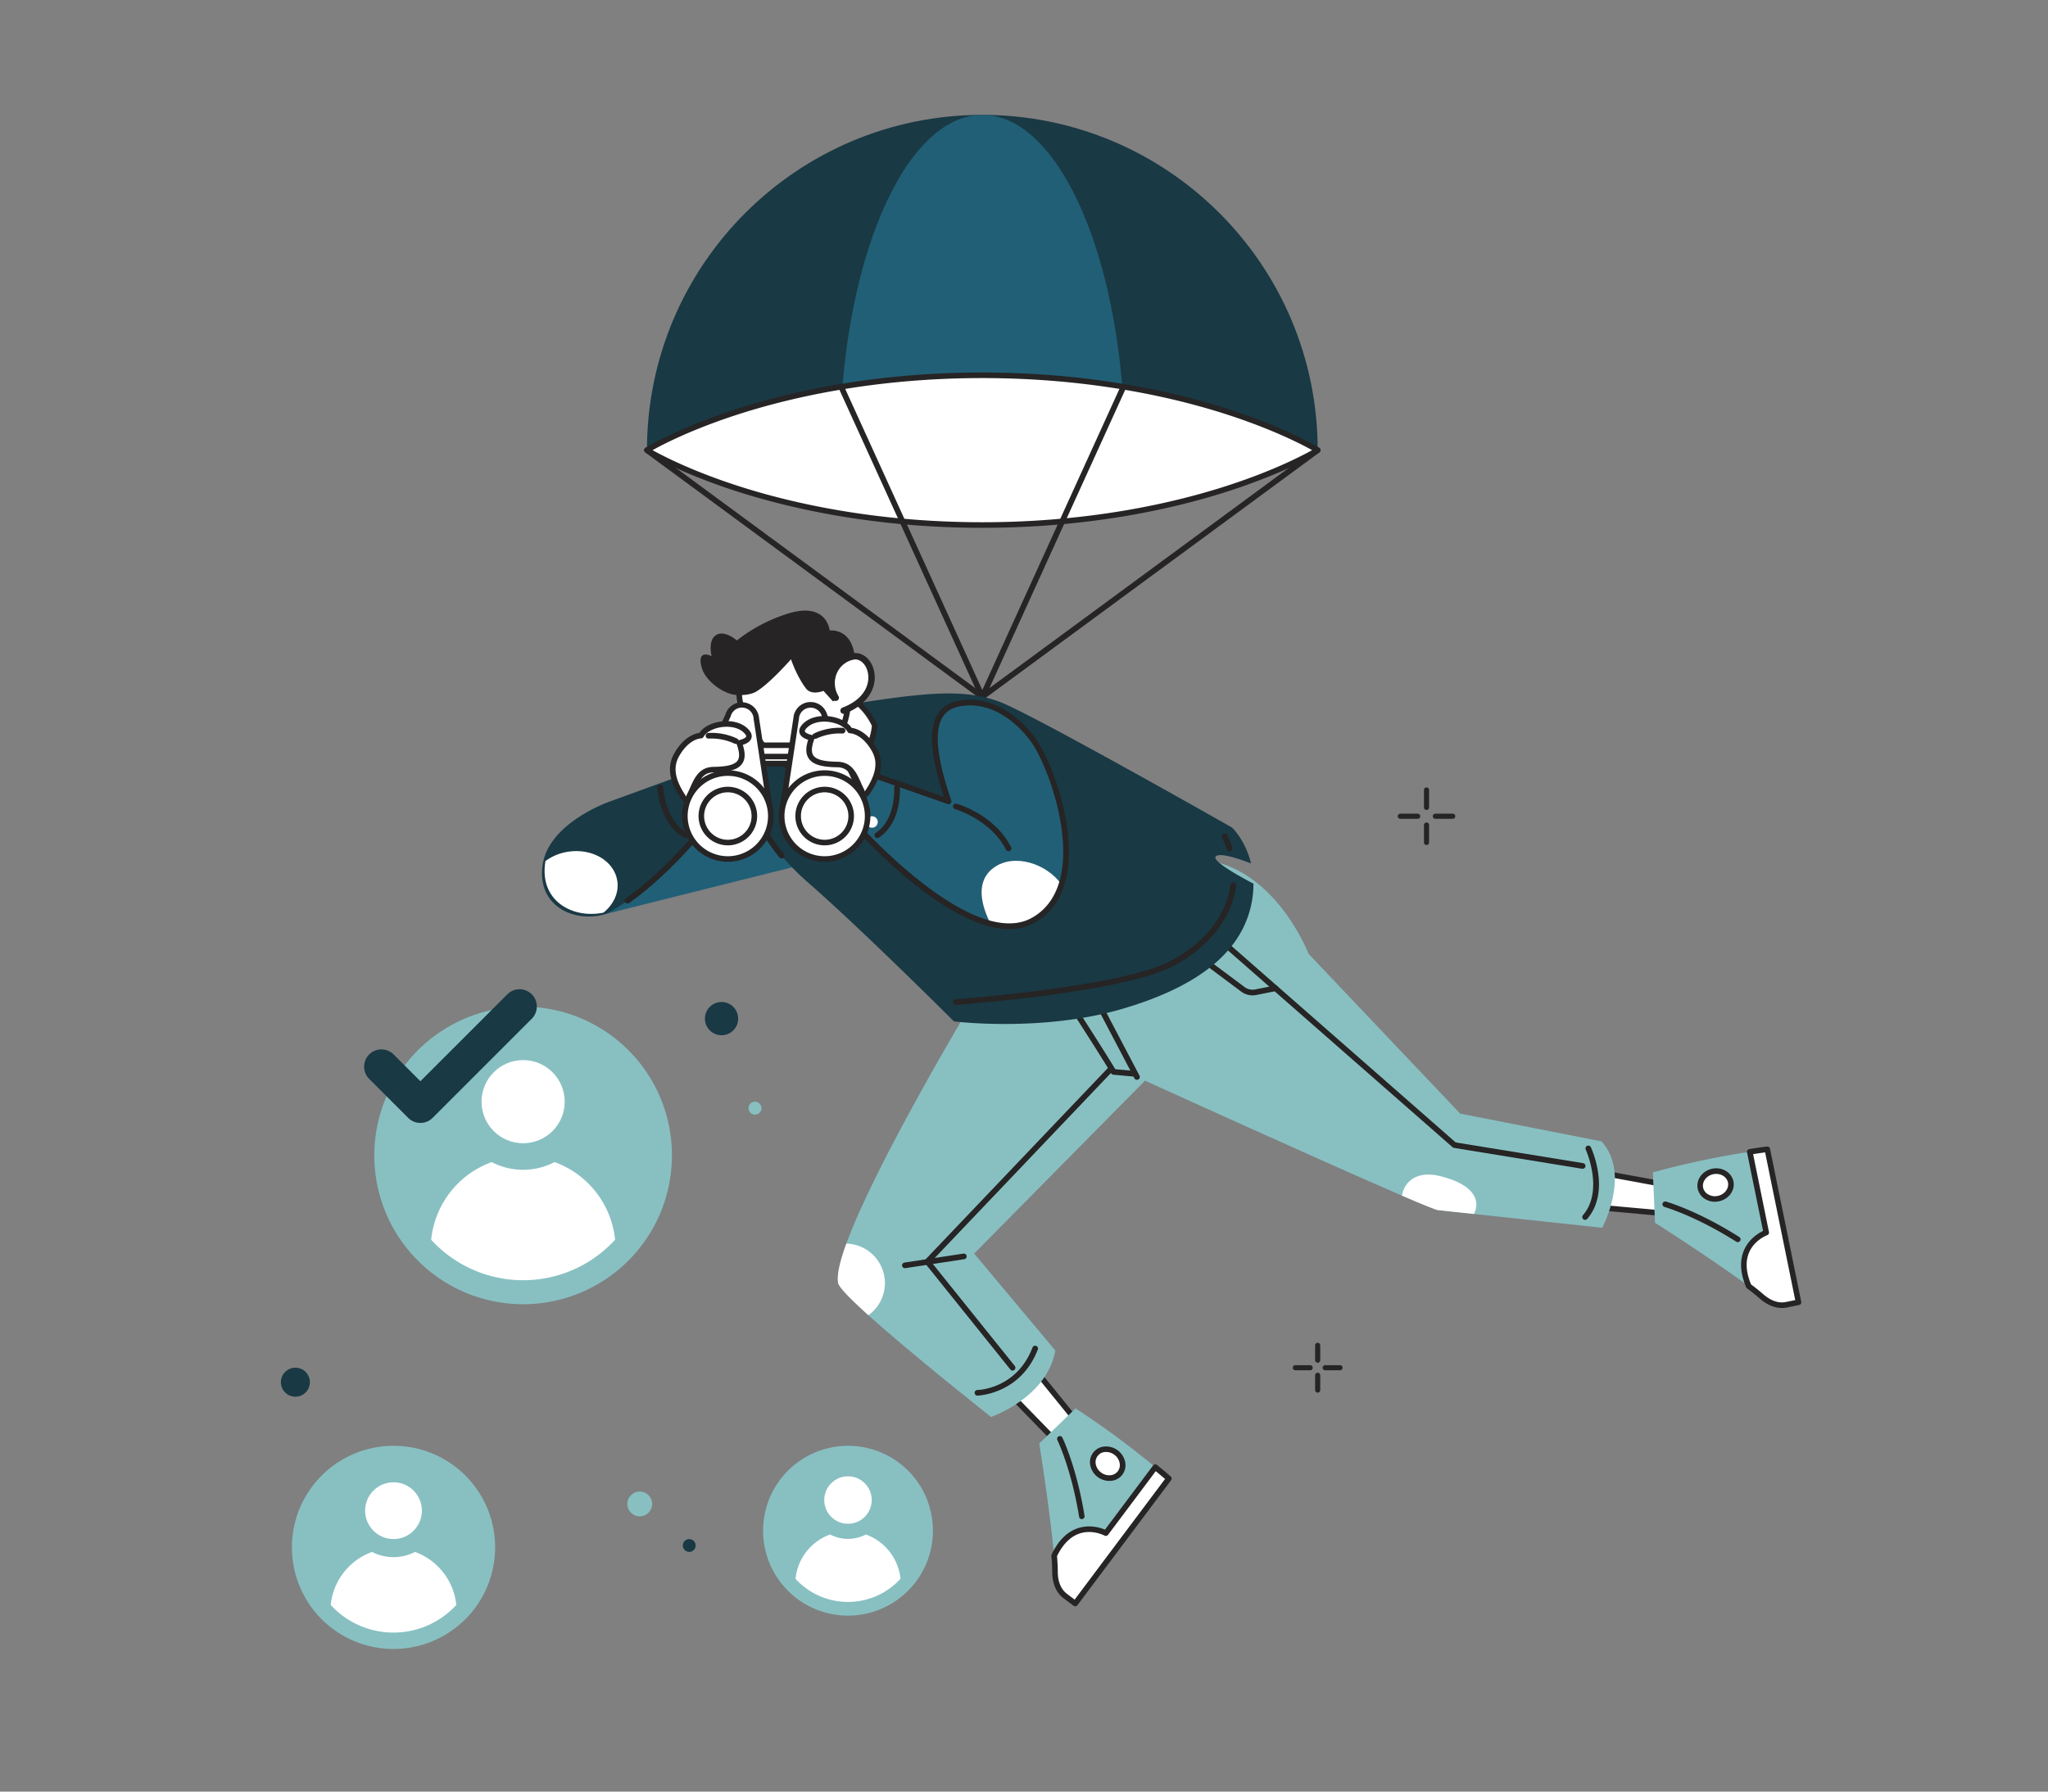 <?xml version="1.0" encoding="utf-8"?>
<svg id="EMPLOYEE_1" data-name="EMPLOYEE 1" viewBox="0 0 1600 1400" xmlns="http://www.w3.org/2000/svg">
  <rect x="0" y="0" width="1600" height="1400" fill="#808080" stroke="none"/>
  <defs>
    <style>.cls-1{fill:#88c0c2;}.cls-2{fill:#fff;}.cls-3{fill:#de9244;}.cls-4{fill:#262424;}</style>
  </defs>
  <title>Hiring People</title>
  <path class="cls-1" d="M386.8,1209.18a79.37,79.37,0,1,1-79.37-79.37A79.24,79.24,0,0,1,386.8,1209.18Z"/>
  <circle class="cls-2" cx="307.43" cy="1180.48" r="22.18"/>
  <path class="cls-2" d="M356.48,1254.14a66.5,66.5,0,0,1-98.11,0,49.33,49.33,0,0,1,32.29-41.42,36.35,36.35,0,0,0,33.53,0A49.33,49.33,0,0,1,356.48,1254.14Z"/>
  <path class="cls-1" d="M728.84,1196.15a66.34,66.34,0,1,1-66.34-66.34A66.23,66.23,0,0,1,728.84,1196.15Z"/>
  <circle class="cls-2" cx="662.49" cy="1172.17" r="18.54"/>
  <path class="cls-2" d="M703.5,1233.73a55.58,55.58,0,0,1-82,0,41.23,41.23,0,0,1,27-34.63,30.39,30.39,0,0,0,28,0A41.23,41.23,0,0,1,703.5,1233.73Z"/>
  <path class="cls-1" d="M524.94,902.91A116.25,116.25,0,1,1,408.69,786.66,116.06,116.06,0,0,1,524.94,902.91Z"/>
  <circle class="cls-2" cx="408.69" cy="860.88" r="32.49"/>
  <path class="cls-2" d="M480.54,968.76a97.4,97.4,0,0,1-143.7,0,72.25,72.25,0,0,1,47.3-60.67,53.25,53.25,0,0,0,49.11,0A72.25,72.25,0,0,1,480.54,968.76Z"/>
  <path class="cls-3" d="M288.56,843.21l30.33,30.33a13.5,13.5,0,0,0,19.09,0l77.33-77.33a13.5,13.5,0,1,0-19.09-19.09L328.44,844.9l-20.79-20.79a13.5,13.5,0,1,0-19.09,19.09h0Z" style="fill: rgb(25, 57, 68);"/>
  <polygon class="cls-2" points="788.78 1089.08 828.45 1129.81 843.56 1113.58 807.25 1068.76 788.78 1089.08"/>
  <path class="cls-4" d="M828.45,1132a2.18,2.18,0,0,1-1.56-.66l-39.67-40.72a2.18,2.18,0,0,1-.05-3l18.47-20.32a2.13,2.13,0,0,1,1.67-.71,2.17,2.17,0,0,1,1.63.8l36.3,44.82a2.17,2.17,0,0,1-.1,2.85L830,1131.29a2.17,2.17,0,0,1-1.57.69h0Zm-36.68-43,36.64,37.62,12.27-13.18-33.52-41.38Z"/>
  <path class="cls-1" d="M832.1,1247.11L840,1253l73.15-97.64s-3.89-3.4-10.59-8.9a673.29,673.29,0,0,0-62.3-45.88L811.91,1128s7.79,47.59,11.63,87.62c0.4,4.15.64,8.4,0.66,12.69C824.25,1236.58,827,1243.26,832.1,1247.11Z"/>
  <path class="cls-4" d="M845.2,1187.11a2.17,2.17,0,0,1-2.14-1.83c-6-37.06-16.84-59.73-17-60a2.17,2.17,0,1,1,3.91-1.9c0.46,0.94,11.23,23.48,17.33,61.16a2.17,2.17,0,0,1-1.8,2.49Z"/>
  <ellipse class="cls-2" cx="865.4" cy="1143.75" rx="10.83" ry="12.06" transform="translate(-568.84 1150.62) rotate(-53.16)"/>
  <path class="cls-4" d="M866.57,1157.22a15,15,0,0,1-9-3.05h0a14.87,14.87,0,0,1-5.75-9A12.24,12.24,0,0,1,863,1130.34a15.22,15.22,0,0,1,16,12,12.24,12.24,0,0,1-11.12,14.85Q867.19,1157.22,866.57,1157.22Zm-2.35-22.58q-0.43,0-.87,0a7.9,7.9,0,0,0-7.24,9.67,10.54,10.54,0,0,0,4.09,6.33h0a10.54,10.54,0,0,0,7.23,2.15,7.9,7.9,0,0,0,7.25-9.67,10.54,10.54,0,0,0-4.09-6.33A10.65,10.65,0,0,0,864.22,1134.64Z"/>
  <path class="cls-2" d="M832.1,1247.11L840,1253l73.15-97.64s-3.89-3.4-10.59-8.9L863.94,1198s-25.43-13.91-40.39,17.62c0.4,4.15.64,8.4,0.66,12.69C824.25,1236.58,827,1243.26,832.1,1247.11Z"/>
  <path class="cls-4" d="M840,1255.2a2.16,2.16,0,0,1-1.3-.43l-7.9-5.92h0c-5.59-4.19-8.71-11.47-8.76-20.5,0-4-.24-8.23-0.65-12.5a2.18,2.18,0,0,1,.2-1.14c5.16-10.87,12.12-17.8,20.69-20.58,9.17-3,17.49-.3,21,1.17l37.56-50.13a2.17,2.17,0,0,1,3.12-.38c6.66,5.46,10.61,8.92,10.65,8.95a2.17,2.17,0,0,1,.31,2.94l-73.15,97.64A2.17,2.17,0,0,1,840,1255.2Zm-6.59-9.83,6.16,4.61,70.63-94.28c-1.47-1.26-3.95-3.36-7.26-6.1l-37.25,49.72a2.17,2.17,0,0,1-2.78.6c-0.09,0-9.3-4.93-19.33-1.65-7.22,2.36-13.21,8.33-17.79,17.75,0.38,4.19.59,8.32,0.61,12.28,0,7.63,2.54,13.69,7,17h0Z"/>
  <path class="cls-1" d="M894.48,844.51L761.06,979.57l63.42,75.77c-6.59,37.07-50.24,51.89-50.24,51.89s-61-48.1-95.8-79.49c-13.4-12.07-22.93-21.68-23.62-25.11-1.22-6.08,1.35-17,6.39-30.84,23.11-63.47,98.21-188.23,98.21-188.23,31.29-54.36,99.65-75.77,129.3-28S894.48,844.51,894.48,844.51Z"/>
  <path class="cls-2" d="M691.33,1002.65a30.82,30.82,0,0,1-12.89,25.09c-13.4-12.07-22.93-21.68-23.62-25.11-1.22-6.08,1.35-17,6.39-30.84A30.87,30.87,0,0,1,691.33,1002.65Z"/>
  <path class="cls-4" d="M791.08,1071a2.21,2.21,0,0,1-1.73-.83l-66.6-82.92a2.21,2.21,0,0,1,.12-2.91L866.52,833.53a2.21,2.21,0,0,1,3.2,3.05L727.42,986l65.38,81.41A2.21,2.21,0,0,1,791.08,1071Z"/>
  <path class="cls-4" d="M886.29,841.3h-0.2l-16.27-1.48a2.21,2.21,0,0,1-1.7-1.07c-10.22-17-33.75-53.32-34-53.68a2.21,2.21,0,0,1,3.71-2.41c0.23,0.36,22.95,35.39,33.49,52.85l15.16,1.38A2.21,2.21,0,0,1,886.29,841.3Z"/>
  <path class="cls-4" d="M707,991a2.21,2.21,0,0,1-.33-4.4l46-7a2.21,2.21,0,1,1,.67,4.37l-46,7Z"/>
  <path class="cls-4" d="M763.65,1090.59a2.21,2.21,0,0,1,0-4.42c1.26,0,30.69-1.1,43-33.19a2.21,2.21,0,1,1,4.13,1.59c-13.44,34.93-46.74,36-47.07,36h0Z"/>
  <polygon class="cls-2" points="1246.95 943.36 1303.57 948.46 1304.47 926.3 1247.74 915.91 1246.95 943.36"/>
  <path class="cls-4" d="M1303.57,950.64h-0.2l-56.62-5.1a2.18,2.18,0,0,1-2-2.23l0.79-27.45a2.18,2.18,0,0,1,2.57-2.08l56.73,10.39a2.18,2.18,0,0,1,1.78,2.23l-0.91,22.16A2.18,2.18,0,0,1,1303.57,950.64Zm-54.39-9.26,52.31,4.71,0.74-18-52.38-9.6Z"/>
  <path class="cls-1" d="M1395.4,1019.58l9.67-2-24.39-119.54s-5.13.64-13.69,2a673.29,673.29,0,0,0-75.68,16.08l1.67,39.4s40.75,25.79,73.22,49.52c3.37,2.46,6.7,5.1,9.93,7.94C1382.32,1018.45,1389.11,1020.86,1395.4,1019.58Z"/>
  <path class="cls-4" d="M1357.63,970.65a2.16,2.16,0,0,1-1.16-.34c-31.68-20.13-55.84-27.09-56.08-27.16a2.17,2.17,0,0,1,1.18-4.19c1,0.28,25,7.2,57.23,27.68A2.17,2.17,0,0,1,1357.63,970.65Z"/>
  <ellipse class="cls-2" cx="1340.27" cy="926.03" rx="12.06" ry="10.83" transform="translate(-158.05 286.59) rotate(-11.53)"/>
  <path class="cls-4" d="M1339.74,939.09a14.59,14.59,0,0,1-7.4-2,12.39,12.39,0,0,1-6-8.24c-1.43-7,3.66-14,11.35-15.59s15.11,2.87,16.55,9.9-3.66,14-11.35,15.59h0A15.66,15.66,0,0,1,1339.74,939.09Zm2.69-2.45h0Zm-1.65-19.32a11.21,11.21,0,0,0-2.24.23c-5.34,1.09-8.91,5.78-8,10.46a8.09,8.09,0,0,0,4,5.36,10.53,10.53,0,0,0,7.45,1.15h0c5.34-1.09,8.91-5.78,8-10.46C1349.13,920,1345.24,917.32,1340.78,917.32Z"/>
  <path class="cls-2" d="M1395.4,1019.58l9.67-2-24.39-119.54s-5.13.64-13.69,2l12.87,63.11s-27.29,9.77-13.67,41.9c3.37,2.46,6.7,5.1,9.93,7.94C1382.32,1018.45,1389.11,1020.86,1395.4,1019.58Z"/>
  <path class="cls-4" d="M1392.06,1022.09c-5.77,0-11.81-2.57-17.37-7.45-3-2.66-6.31-5.28-9.77-7.81a2.17,2.17,0,0,1-.72-0.91c-4.7-11.08-5.25-20.88-1.63-29.13,3.87-8.83,11.4-13.27,14.82-14.91l-12.52-61.37a2.17,2.17,0,0,1,1.79-2.58c8.5-1.35,13.71-2,13.76-2a2.18,2.18,0,0,1,2.4,1.72l24.39,119.54a2.17,2.17,0,0,1-1.7,2.57l-9.67,2A18.81,18.81,0,0,1,1392.06,1022.09ZM1368,1003.68c3.39,2.5,6.61,5.08,9.59,7.7,5.74,5,11.92,7.2,17.4,6.08h0l7.54-1.54L1379,900.49c-1.91.26-5.14,0.72-9.38,1.38L1382,962.74a2.18,2.18,0,0,1-1.4,2.48c-0.09,0-9.86,3.68-14.07,13.36C1363.49,985.55,1364,994,1368,1003.68Z"/>
  <path class="cls-1" d="M1251.68,959.41l-100.11-10.77c-14.62-1.57-25.63-2.76-28.1-3-1.79-.19-12.42-4.55-28.26-11.37-62.69-27-206.95-92.67-206.95-92.67S841,751.72,840.43,750.34c-18.24-47.34,18.74-74.46,85.31-78.9s96.65,74,96.65,74l118.34,124.76,110.45,21.69C1274.36,917.49,1251.68,959.41,1251.68,959.41Z"/>
  <path class="cls-4" d="M888.26,843.77a2.21,2.21,0,0,1-2-1.18L855.51,784a2.21,2.21,0,0,1,3.92-2.06l30.79,58.57A2.21,2.21,0,0,1,888.26,843.77Z"/>
  <path class="cls-2" d="M1151.57,948.64c-14.62-1.57-25.63-2.76-28.1-3-1.79-.19-12.42-4.55-28.26-11.37,2-11.08,11.7-19.69,29.74-15.26C1151.91,925.6,1156.75,938.15,1151.57,948.64Z"/>
  <path class="cls-4" d="M1236.39,913.3a2.22,2.22,0,0,1-.36,0L1135.94,897a2.21,2.21,0,0,1-1.1-.52L955.35,739.18a2.21,2.21,0,0,1,2.92-3.33l179,156.88,99.47,16.17A2.21,2.21,0,0,1,1236.39,913.3Z"/>
  <path class="cls-4" d="M978.63,777.82a15,15,0,0,1-9-3l-30.46-22.74a2.21,2.21,0,1,1,2.65-3.54l30.46,22.74a10.55,10.55,0,0,0,8.36,1.89l15.39-3.06a2.21,2.21,0,0,1,.86,4.34l-15.39,3.06A14.94,14.94,0,0,1,978.63,777.82Z"/>
  <path class="cls-4" d="M1238.36,953.24a2.21,2.21,0,0,1-1.68-3.65c16.61-19.37,2.28-51.06,2.14-51.38a2.21,2.21,0,0,1,4-1.86c0.65,1.4,15.67,34.58-2.79,56.12A2.21,2.21,0,0,1,1238.36,953.24Z"/>
  <polygon class="cls-3" points="467.32 710.78 473.43 714.17 622.22 676.89 600.22 580.26 464.05 647.22 467.32 710.78" style="fill: rgb(33, 95, 118);"/>
  <path class="cls-3" d="M550.72,645.2s-37.25,48-77.29,69c-1.32.39-2.65,0.73-4,1-24.13,5-50.5-9.22-45.34-40.17a0.61,0.61,0,0,1,0-.13c5.55-32.58,52.64-48.69,52.64-48.69l59.49-21.67Z" style="fill: rgb(25, 57, 68);"/>
  <path class="cls-4" d="M490.22,706a2.21,2.21,0,0,1-1.27-4c29.43-20.71,54.68-51.47,59.28-57.22l-14-39.54a2.21,2.21,0,1,1,4.17-1.48l14.46,40.69a2.21,2.21,0,0,1-.34,2.1c-0.28.36-28,35.87-61,59.07A2.2,2.2,0,0,1,490.22,706Z"/>
  <path class="cls-2" d="M 471.44 713.17 C 447.31 718.17 420.94 703.95 426.1 673 C 426.095 672.957 426.095 672.913 426.1 672.87 C 431.408 668.947 437.613 666.413 444.15 665.5 C 463 662.74 480 673 482.29 688.42 C 483.67 697.77 479.28 706.86 471.44 713.17 Z"/>
  <path class="cls-4" d="M535.29,654.89a2.2,2.2,0,0,1-1.17-.33c-19.17-11.92-20.4-37.85-20.44-38.95a2.21,2.21,0,0,1,4.42-.18c0,0.25,1.21,24.71,18.36,35.37A2.21,2.21,0,0,1,535.29,654.89Z"/>
  <path class="cls-2" d="M533.84,642.32a5.13,5.13,0,0,0,5,4.49,4,4,0,0,0,4-4.49,5.13,5.13,0,0,0-5-4.49A4,4,0,0,0,533.84,642.32Z"/>
  <path class="cls-3" d="M1029.44,351.77h-524c0-144.69,117.3-262,262-262S1029.44,207.08,1029.44,351.77Z" style="fill: rgb(25, 57, 68);"/>
  <path class="cls-1" d="M878.77,351.77H656.13c0-144.69,49.84-262,111.32-262S878.77,207.08,878.77,351.77Z" style="fill: rgb(33, 95, 118);"/>
  <path class="cls-2" d="M1029.44,351.77s-94.37,58.5-262,58.5-262-58.5-262-58.5,94.38-58.5,262-58.5S1029.44,351.77,1029.44,351.77Z"/>
  <path class="cls-4" d="M767.45,412.44c-86.87,0-153.73-16-194.53-29.36-44.28-14.54-68.37-29.32-68.61-29.47a2.18,2.18,0,0,1,0-3.7c0.24-.15,24.33-14.93,68.61-29.47,40.79-13.39,107.66-29.36,194.53-29.36s153.74,16,194.53,29.36c44.28,14.54,68.37,29.32,68.6,29.47a2.17,2.17,0,0,1,0,3.7c-0.24.15-24.33,14.93-68.6,29.47C921.19,396.48,854.32,412.44,767.45,412.44ZM509.81,351.77c7.85,4.38,30,15.87,64.65,27.24,40.46,13.27,106.79,29.08,193,29.08S920,392.28,960.45,379c34.68-11.37,56.8-22.86,64.64-27.24-7.85-4.38-30-15.87-64.64-27.24-40.46-13.27-106.79-29.08-193-29.08s-152.53,15.82-193,29.08C539.77,335.9,517.65,347.39,509.81,351.77Z"/>
  <path class="cls-4" d="M767.45,546.72a2.21,2.21,0,0,1-1.31-.43l-262-192.73a2.21,2.21,0,0,1,2.62-3.56l255.15,187.7L655.13,303.11a2.21,2.21,0,0,1,4-1.83l110.3,242.31A2.21,2.21,0,0,1,767.45,546.72Z"/>
  <path class="cls-4" d="M767.45,546.72a2.21,2.21,0,0,1-2-3.13l110.3-242.31a2.21,2.21,0,0,1,4,1.83L773,537.69,1028.13,350a2.21,2.21,0,1,1,2.62,3.56l-262,192.73A2.2,2.2,0,0,1,767.45,546.72Z"/>
  <path class="cls-3" d="M979.26,690.51A76.44,76.44,0,0,1,978,704.58C971.2,741.52,939.81,769.83,877,788.3s-131.73,9.85-131.73,9.85-70.79-70.79-114.5-109-57.66-84.09-35.91-115.91c0,0,37.76-18.28,87.62-25.67s73.87-8,97.88.62,182.2,98.49,182.2,98.49,10.44,9.86,14.8,28c-7.84-3-24.57-8.92-27.61-5.37S969.08,685.21,979.26,690.51Z" style="fill: rgb(25, 57, 68);"/>
  <path class="cls-4" d="M610.7,670.88a2.21,2.21,0,0,1-1.71-.8c-26-31.48-33.28-65.88-19.56-92a2.21,2.21,0,0,1,3.92,2.06c-12.87,24.51-5.74,57.09,19.05,87.15A2.21,2.21,0,0,1,610.7,670.88Z"/>
  <path class="cls-4" d="M960.56,665.17a2.21,2.21,0,0,1-2.1-1.52,75.22,75.22,0,0,0-3.67-9,2.21,2.21,0,0,1,4-1.93,79.45,79.45,0,0,1,3.89,9.57A2.21,2.21,0,0,1,960.56,665.17Z"/>
  <path class="cls-4" d="M746.77,785.21a2.21,2.21,0,0,1-.16-4.42c1.29-.09,129.32-9.54,167.8-29.75,26.73-14,43.82-35.72,46.89-59.47a2.21,2.21,0,1,1,4.39.57c-3.25,25.19-21.19,48.09-49.22,62.82-39.29,20.64-164.24,29.87-169.54,30.25h-0.16Z"/>
  <path class="cls-2" d="M683.37,566.9A47.87,47.87,0,0,1,663,602c-6-11.05-16.68-23.9-16.68-23.9-3.61,11.16-3.19,24.21-2.27,29.93-23.12,1.08-32.18-18.53-32.18-18.53-4.07-21.28,8.5-42.4,23.75-46.8C669.38,533,683.37,566.9,683.37,566.9Z"/>
  <path class="cls-4" d="M642.29,610.25c-22.91,0-32.25-19.63-32.34-19.83a2.18,2.18,0,0,1-.16-0.5c-4.48-23.46,9.73-44.81,25.28-49.3,35.17-10.16,50.17,25.1,50.32,25.45a2.18,2.18,0,0,1,.16,1,50.27,50.27,0,0,1-21.23,36.68,2.17,2.17,0,0,1-3.18-.74c-4-7.41-10.28-15.77-13.8-20.26a72.38,72.38,0,0,0-1.09,24.91,2.17,2.17,0,0,1-2,2.52C643.55,610.24,642.91,610.25,642.29,610.25ZM614,588.82c1.05,2.1,9,16.76,27.63,17.08-0.65-6.43-.71-18,2.67-28.47a2.18,2.18,0,0,1,3.74-.72,187.58,187.58,0,0,1,15.69,22.06,45.73,45.73,0,0,0,17.42-31.53c-1.86-4.13-15.23-31-44.88-22.45C622.6,548.74,610.24,568.37,614,588.82Z"/>
  <path class="cls-3" d="M829.28,691.1c-3.75,11.8-10.71,21.75-22.16,28.1-9.79,5.43-21.24,5.67-33.27,2.59-47.71-12.21-104.67-76.59-104.67-76.59l10-40.69,61.84,21.67c-13.74-40.17-16.87-70.63,6.87-76.11,20.61-4.75,42.81,5.82,59.19,28C819.65,595,841.45,652.8,829.28,691.1Z" style="fill: rgb(33, 95, 118);"/>
  <path class="cls-2" d="M829.28,691.1c-3.75,11.8-10.71,21.75-22.16,28.1-9.79,5.43-21.24,5.67-33.27,2.59-6.85-13.68-12.51-32.87,2.62-43.82C792.35,666.48,817.72,674.86,829.28,691.1Z"/>
  <path class="cls-4" d="M788.44,726a61.16,61.16,0,0,1-15.14-2c-47.82-12.24-103.43-74.62-105.78-77.27a2.21,2.21,0,0,1-.49-2l10-40.69a2.21,2.21,0,0,1,2.88-1.56l57.57,20.17c-10.32-31.43-12-51.71-5.43-63.61,3.19-5.74,8.35-9.46,15.33-11.07,21.5-5,44.47,5.83,61.47,28.85,6.13,8.3,14.91,26.76,20.71,49.27,4.63,18,8.7,44,1.78,65.73h0c-4.22,13.29-12,23.17-23.2,29.37A40.1,40.1,0,0,1,788.44,726ZM671.61,644.59c7,7.65,59.25,63.92,102.79,75.06,12.42,3.18,23.07,2.38,31.65-2.38,10.15-5.63,17.25-14.66,21.13-26.84h0c11.94-37.58-9.89-94.86-21.83-111-15.91-21.56-37.19-31.71-56.91-27.17-5.79,1.34-9.87,4.25-12.46,8.91-6.17,11.11-3.82,32.15,7.19,64.33a2.21,2.21,0,0,1-2.82,2.8L680.78,607.4ZM829.28,691.1h0Z"/>
  <path class="cls-4" d="M787.94,665.17a2.21,2.21,0,0,1-2-1.21c-11.9-23.51-39.52-31.59-39.8-31.67a2.21,2.21,0,0,1,1.2-4.26c1.21,0.34,29.75,8.65,42.54,33.93A2.21,2.21,0,0,1,787.94,665.17Z"/>
  <path class="cls-4" d="M685.42,654.89a2.21,2.21,0,0,1-1.23-4.05c15.86-10.57,14.4-34.92,14.38-35.16a2.21,2.21,0,0,1,4.41-.3c0.08,1.1,1.67,27.14-16.34,39.15A2.2,2.2,0,0,1,685.42,654.89Z"/>
  <circle class="cls-2" cx="681.26" cy="642.32" r="4.49"/>
  <path class="cls-2" d="M588.37,570.83C599,588.67,615,608.52,635.79,594.52c24.77-16.65,33.19-43.62,21.54-69.15S627.24,491,598.17,508.15a51.56,51.56,0,0,0-7,5c-15.3,12.92-17.32,31.56-8.25,48.08C584.53,564.17,586.35,567.47,588.37,570.83Z"/>
  <path class="cls-4" d="M621.82,601.42a22.61,22.61,0,0,1-4.95-.55c-13.54-3-23.81-18-30.36-28.92-2-3.4-3.92-6.8-5.52-9.72-10-18.29-6.68-37.75,8.75-50.79a54,54,0,0,1,7.32-5.17c14.31-8.45,26.89-11.06,37.36-7.77,10.09,3.17,18.46,11.91,24.88,26,12.07,26.43,3.31,54.64-22.3,71.86C632,599.72,626.87,601.42,621.82,601.42Zm3.33-99.94c-7.58,0-16.24,2.86-25.88,8.55a49.63,49.63,0,0,0-6.73,4.75c-13.76,11.62-16.73,29-7.74,45.37,1.65,3,3.43,6.23,5.44,9.57h0c6.14,10.27,15.67,24.24,27.58,26.91,5.52,1.24,11,0,16.75-3.91,23.75-16,31.91-42.05,20.77-66.44-6-13.06-13.23-20.78-22.22-23.61A26.43,26.43,0,0,0,625.15,501.48Z"/>
  <path class="cls-4" d="M667.51,526.42a86.21,86.21,0,0,1-3.75,14.49l-13.08,7.14-7.34-8.19s-8.73,3.62-13.2-1.32a3.69,3.69,0,0,1-.3-0.35c-1.34-1.68-7-9.29-11.89-23,0,0-16.3,18.69-26.94,25.11-3.82,2.31-9.24,3-14.63,2.85-10.78-.23-25.11-10.91-28.1-21.27l-0.06-.2c-4.21-15.26,7.74-8.92,7.74-8.92s-3.22-12.37,3.52-16.52,16.21,4.23,16.21,4.23a124,124,0,0,1,40.94-21.3c29.53-8.7,31.56,13.5,31.56,13.5S671.53,489.72,667.51,526.42Z"/>
  <path class="cls-2" d="M652.93,545.23c-6.13-10.08-3.28-23.43,6.76-29.62a19.64,19.64,0,0,1,6.94-2.67c14.81-2.61,25.7,29.63-7.57,42.37Z"/>
  <path class="cls-4" d="M659.05,557.82a2.51,2.51,0,0,1-.9-4.85c18.34-7,22-19.76,19.57-28.55-1.66-6-6.14-9.8-10.67-9a17.21,17.21,0,0,0-6.06,2.33c-8.76,5.4-11.42,17.15-5.93,26.19a2.51,2.51,0,1,1-4.29,2.61c-6.92-11.38-3.52-26.21,7.58-33.06a22.2,22.2,0,0,1,7.82-3c7.12-1.25,14,4,16.37,12.61,3.23,11.67-2.51,26.88-22.61,34.57A2.5,2.5,0,0,1,659.05,557.82Z"/>
  <rect class="cls-2" x="593.27" y="582.35" width="25.83" height="14.29"/>
  <path class="cls-4" d="M619.1,598.82H593.27a2.17,2.17,0,0,1-2.17-2.17V582.35a2.17,2.17,0,0,1,2.17-2.17H619.1a2.17,2.17,0,0,1,2.17,2.17v14.29A2.17,2.17,0,0,1,619.1,598.82Zm-23.65-4.35h21.48v-9.94H595.45v9.94Z"/>
  <rect class="cls-2" x="593.27" y="591.19" width="25.83" height="5.45"/>
  <path class="cls-4" d="M619.1,598.82H593.27a2.17,2.17,0,0,1-2.17-2.17v-5.45a2.17,2.17,0,0,1,2.17-2.17H619.1a2.17,2.17,0,0,1,2.17,2.17v5.45A2.17,2.17,0,0,1,619.1,598.82Zm-23.65-4.35h21.48v-1.1H595.45v1.1Z"/>
  <path class="cls-2" d="M675,624l-63.35,5.87L622,561.25a11.28,11.28,0,0,1,22.16-2,0,0,0,0,0,0,0Z"/>
  <path class="cls-4" d="M611.6,632.09a2.17,2.17,0,0,1-2.15-2.5L619.85,561a13.45,13.45,0,0,1,26.38-2.52l30.69,64.62a2.17,2.17,0,0,1-1.76,3.1l-63.35,5.87h-0.2ZM633.26,553a9.1,9.1,0,0,0-9.07,8.44c0,0.06,0,.12,0,0.18l-10,65.92,57.49-5.33-29.43-62h0a2.31,2.31,0,0,1-.15-0.42h0A9.11,9.11,0,0,0,633.26,553Z"/>
  <circle class="cls-2" cx="644.27" cy="637.68" r="33.57"/>
  <path class="cls-4" d="M644.27,673.43A35.75,35.75,0,1,1,680,637.68,35.79,35.79,0,0,1,644.27,673.43Zm0-67.15a31.4,31.4,0,1,0,31.4,31.4A31.44,31.44,0,0,0,644.27,606.28Z"/>
  <circle class="cls-2" cx="644.27" cy="637.68" r="20.72"/>
  <path class="cls-4" d="M644.27,660.58a22.89,22.89,0,1,1,22.89-22.89A22.92,22.92,0,0,1,644.27,660.58Zm0-41.44a18.54,18.54,0,1,0,18.54,18.54A18.57,18.57,0,0,0,644.27,619.14Z"/>
  <path class="cls-2" d="M537.95,624l63.35,5.87-10.41-68.66a11.28,11.28,0,0,0-22.16-2,0,0,0,0,1,0,0Z"/>
  <path class="cls-4" d="M601.3,632.09h-0.2l-63.35-5.87a2.17,2.17,0,0,1-1.76-3.1l30.69-64.62A13.45,13.45,0,0,1,593,561l10.4,68.58A2.17,2.17,0,0,1,601.3,632.09Zm-60.05-9.93,57.49,5.33-10-65.92c0-.06,0-0.12,0-0.18a9.1,9.1,0,0,0-17.89-1.63h0a2.25,2.25,0,0,1-.15.42h0Z"/>
  <circle class="cls-2" cx="568.63" cy="637.68" r="33.57"/>
  <path class="cls-4" d="M568.63,673.43a35.75,35.75,0,1,1,35.75-35.75A35.79,35.79,0,0,1,568.63,673.43Zm0-67.15a31.4,31.4,0,1,0,31.4,31.4A31.44,31.44,0,0,0,568.63,606.28Z"/>
  <circle class="cls-2" cx="568.63" cy="637.68" r="20.72"/>
  <path class="cls-4" d="M568.63,660.58a22.89,22.89,0,1,1,22.89-22.89A22.92,22.92,0,0,1,568.63,660.58Zm0-41.44a18.54,18.54,0,1,0,18.54,18.54A18.57,18.57,0,0,0,568.63,619.14Z"/>
  <path class="cls-2" d="M634.23,576.53s-13.76-2.29-4.36-10.32S659,561.63,664,570.8c0,0,10.72,0,19.24,15.45,6.3,11.43,1,23.15-5.65,33-1.68,2.47-4,1.51-4.45-1.45-4.71-8.76-6.72-20.28-19-20.42C634.92,597.16,628.27,592.35,634.23,576.53Z"/>
  <path class="cls-4" d="M675.5,622.85a3.87,3.87,0,0,1-.86-0.1,5,5,0,0,1-3.55-4.22c-0.93-1.77-1.76-3.63-2.57-5.43-3.22-7.21-6-13.44-14.37-13.54-12.46-.15-19.13-2.19-22.3-6.83-2.38-3.49-2.54-8.18-.47-14.65-2.5-.76-5.93-2.35-6.78-5.42-0.72-2.58.58-5.31,3.86-8.11,5.08-4.34,13.13-6,21.53-4.47,6.86,1.25,12.48,4.45,15.32,8.65,3.34,0.49,12.47,3,19.86,16.46,7.3,13.25.21,26.49-5.76,35.29A4.84,4.84,0,0,1,675.5,622.85Zm0.22-4.29h0ZM644,563.89c-5.08,0-9.69,1.4-12.72,4-2.09,1.78-2.66,3-2.49,3.63,0.35,1.28,3.65,2.52,5.8,2.88a2.18,2.18,0,0,1,1.67,2.91c-2.32,6.15-2.59,10.4-.82,13,2.21,3.24,8.18,4.81,18.76,4.94,11.16,0.13,14.95,8.63,18.29,16.12,0.82,1.83,1.66,3.73,2.59,5.45a2.17,2.17,0,0,1,.24.71,2.65,2.65,0,0,0,.26.85,2.39,2.39,0,0,0,.25-0.31c8.47-12.48,10.23-22.25,5.55-30.75-7.71-14-17-14.32-17.35-14.32a2.21,2.21,0,0,1-1.89-1.13c-1.93-3.51-6.88-6.38-12.91-7.48A29.05,29.05,0,0,0,644,563.89Z"/>
  <path class="cls-4" d="M636.88,577.35a2.21,2.21,0,0,1-1-4.17,46.61,46.61,0,0,1,22.49-4.42,2.21,2.21,0,1,1-.24,4.42,43.07,43.07,0,0,0-20.18,3.92A2.2,2.2,0,0,1,636.88,577.35Z"/>
  <path class="cls-2" d="M577.46,580.51s13.76-2.29,4.36-10.32-29.12-4.59-34.16,4.59c0,0-10.72,0-19.24,15.45-6.3,11.43-1,23.15,5.65,33,1.68,2.47,4,1.51,4.45-1.45,4.71-8.76,6.72-20.28,19-20.42C576.77,601.15,583.42,596.33,577.46,580.51Z"/>
  <path class="cls-4" d="M536.19,626.83a4.84,4.84,0,0,1-3.92-2.37c-6-8.8-13.06-22-5.76-35.29,7.39-13.41,16.52-16,19.86-16.46,2.84-4.2,8.47-7.4,15.32-8.65,8.4-1.53,16.45.14,21.53,4.47,3.28,2.8,4.58,5.53,3.86,8.11-0.85,3.06-4.29,4.65-6.78,5.42,2.08,6.47,1.92,11.16-.47,14.65-3.17,4.64-9.84,6.68-22.3,6.83-8.37.1-11.15,6.33-14.37,13.54-0.8,1.8-1.63,3.66-2.57,5.43a5,5,0,0,1-3.55,4.22A3.87,3.87,0,0,1,536.19,626.83ZM547.66,577c-0.37,0-9.63.34-17.33,14.32-4.68,8.49-2.92,18.26,5.55,30.75a2.34,2.34,0,0,0,.25.31,2.65,2.65,0,0,0,.26-0.85,2.17,2.17,0,0,1,.24-0.71c0.93-1.72,1.77-3.62,2.59-5.45,3.34-7.49,7.13-16,18.29-16.12,10.58-.13,16.55-1.69,18.76-4.94,1.76-2.58,1.49-6.83-.82-13a2.18,2.18,0,0,1,1.68-2.91c2.15-.36,5.44-1.6,5.8-2.88,0.16-.59-0.41-1.85-2.49-3.63-4-3.44-10.9-4.78-17.93-3.5-6,1.1-11,4-12.91,7.48a2.18,2.18,0,0,1-1.91,1.13h0Z"/>
  <path class="cls-4" d="M574.82,581.33a2.2,2.2,0,0,1-1-.25h0a43,43,0,0,0-20.18-3.92,2.21,2.21,0,0,1-.24-4.42,46.65,46.65,0,0,1,22.49,4.42A2.21,2.21,0,0,1,574.82,581.33Z"/>
  <circle class="cls-3" cx="563.71" cy="795.98" r="12.99" style="fill: rgb(25, 57, 68);"/>
  <circle class="cls-1" cx="589.83" cy="865.94" r="5.06"/>
  <circle class="cls-3" cx="230.77" cy="1080.09" r="11.33" style="fill: rgb(25, 57, 68);"/>
  <circle class="cls-1" cx="499.8" cy="1175.24" r="9.69"/>
  <circle class="cls-3" cx="538.46" cy="1207.69" r="5.02" style="fill: rgb(25, 57, 68);"/>
  <path class="cls-4" d="M1114.47,632.93a2,2,0,0,1-2-2V617.35a2,2,0,0,1,4,0v13.57A2,2,0,0,1,1114.47,632.93Z"/>
  <path class="cls-4" d="M1134.94,639.83h-13.57a2,2,0,1,1,0-4h13.57A2,2,0,1,1,1134.94,639.83Z"/>
  <path class="cls-4" d="M1114.47,660.3a2,2,0,0,1-2-2V644.71a2,2,0,0,1,4,0v13.57A2,2,0,0,1,1114.47,660.3Z"/>
  <path class="cls-4" d="M1107.58,639.83H1094a2,2,0,1,1,0-4h13.57A2,2,0,1,1,1107.58,639.83Z"/>
  <path class="cls-4" d="M1029.44,1064.89a2,2,0,0,1-2-2V1051.3a2,2,0,0,1,4,0v11.58A2,2,0,0,1,1029.44,1064.89Z"/>
  <path class="cls-4" d="M1046.9,1070.78h-11.58a2,2,0,1,1,0-4h11.58A2,2,0,1,1,1046.9,1070.78Z"/>
  <path class="cls-4" d="M1029.44,1088.24a2,2,0,0,1-2-2v-11.58a2,2,0,1,1,4,0v11.58A2,2,0,0,1,1029.44,1088.24Z"/>
  <path class="cls-4" d="M1023.56,1070.78H1012a2,2,0,0,1,0-4h11.58A2,2,0,0,1,1023.56,1070.78Z"/>
</svg>
